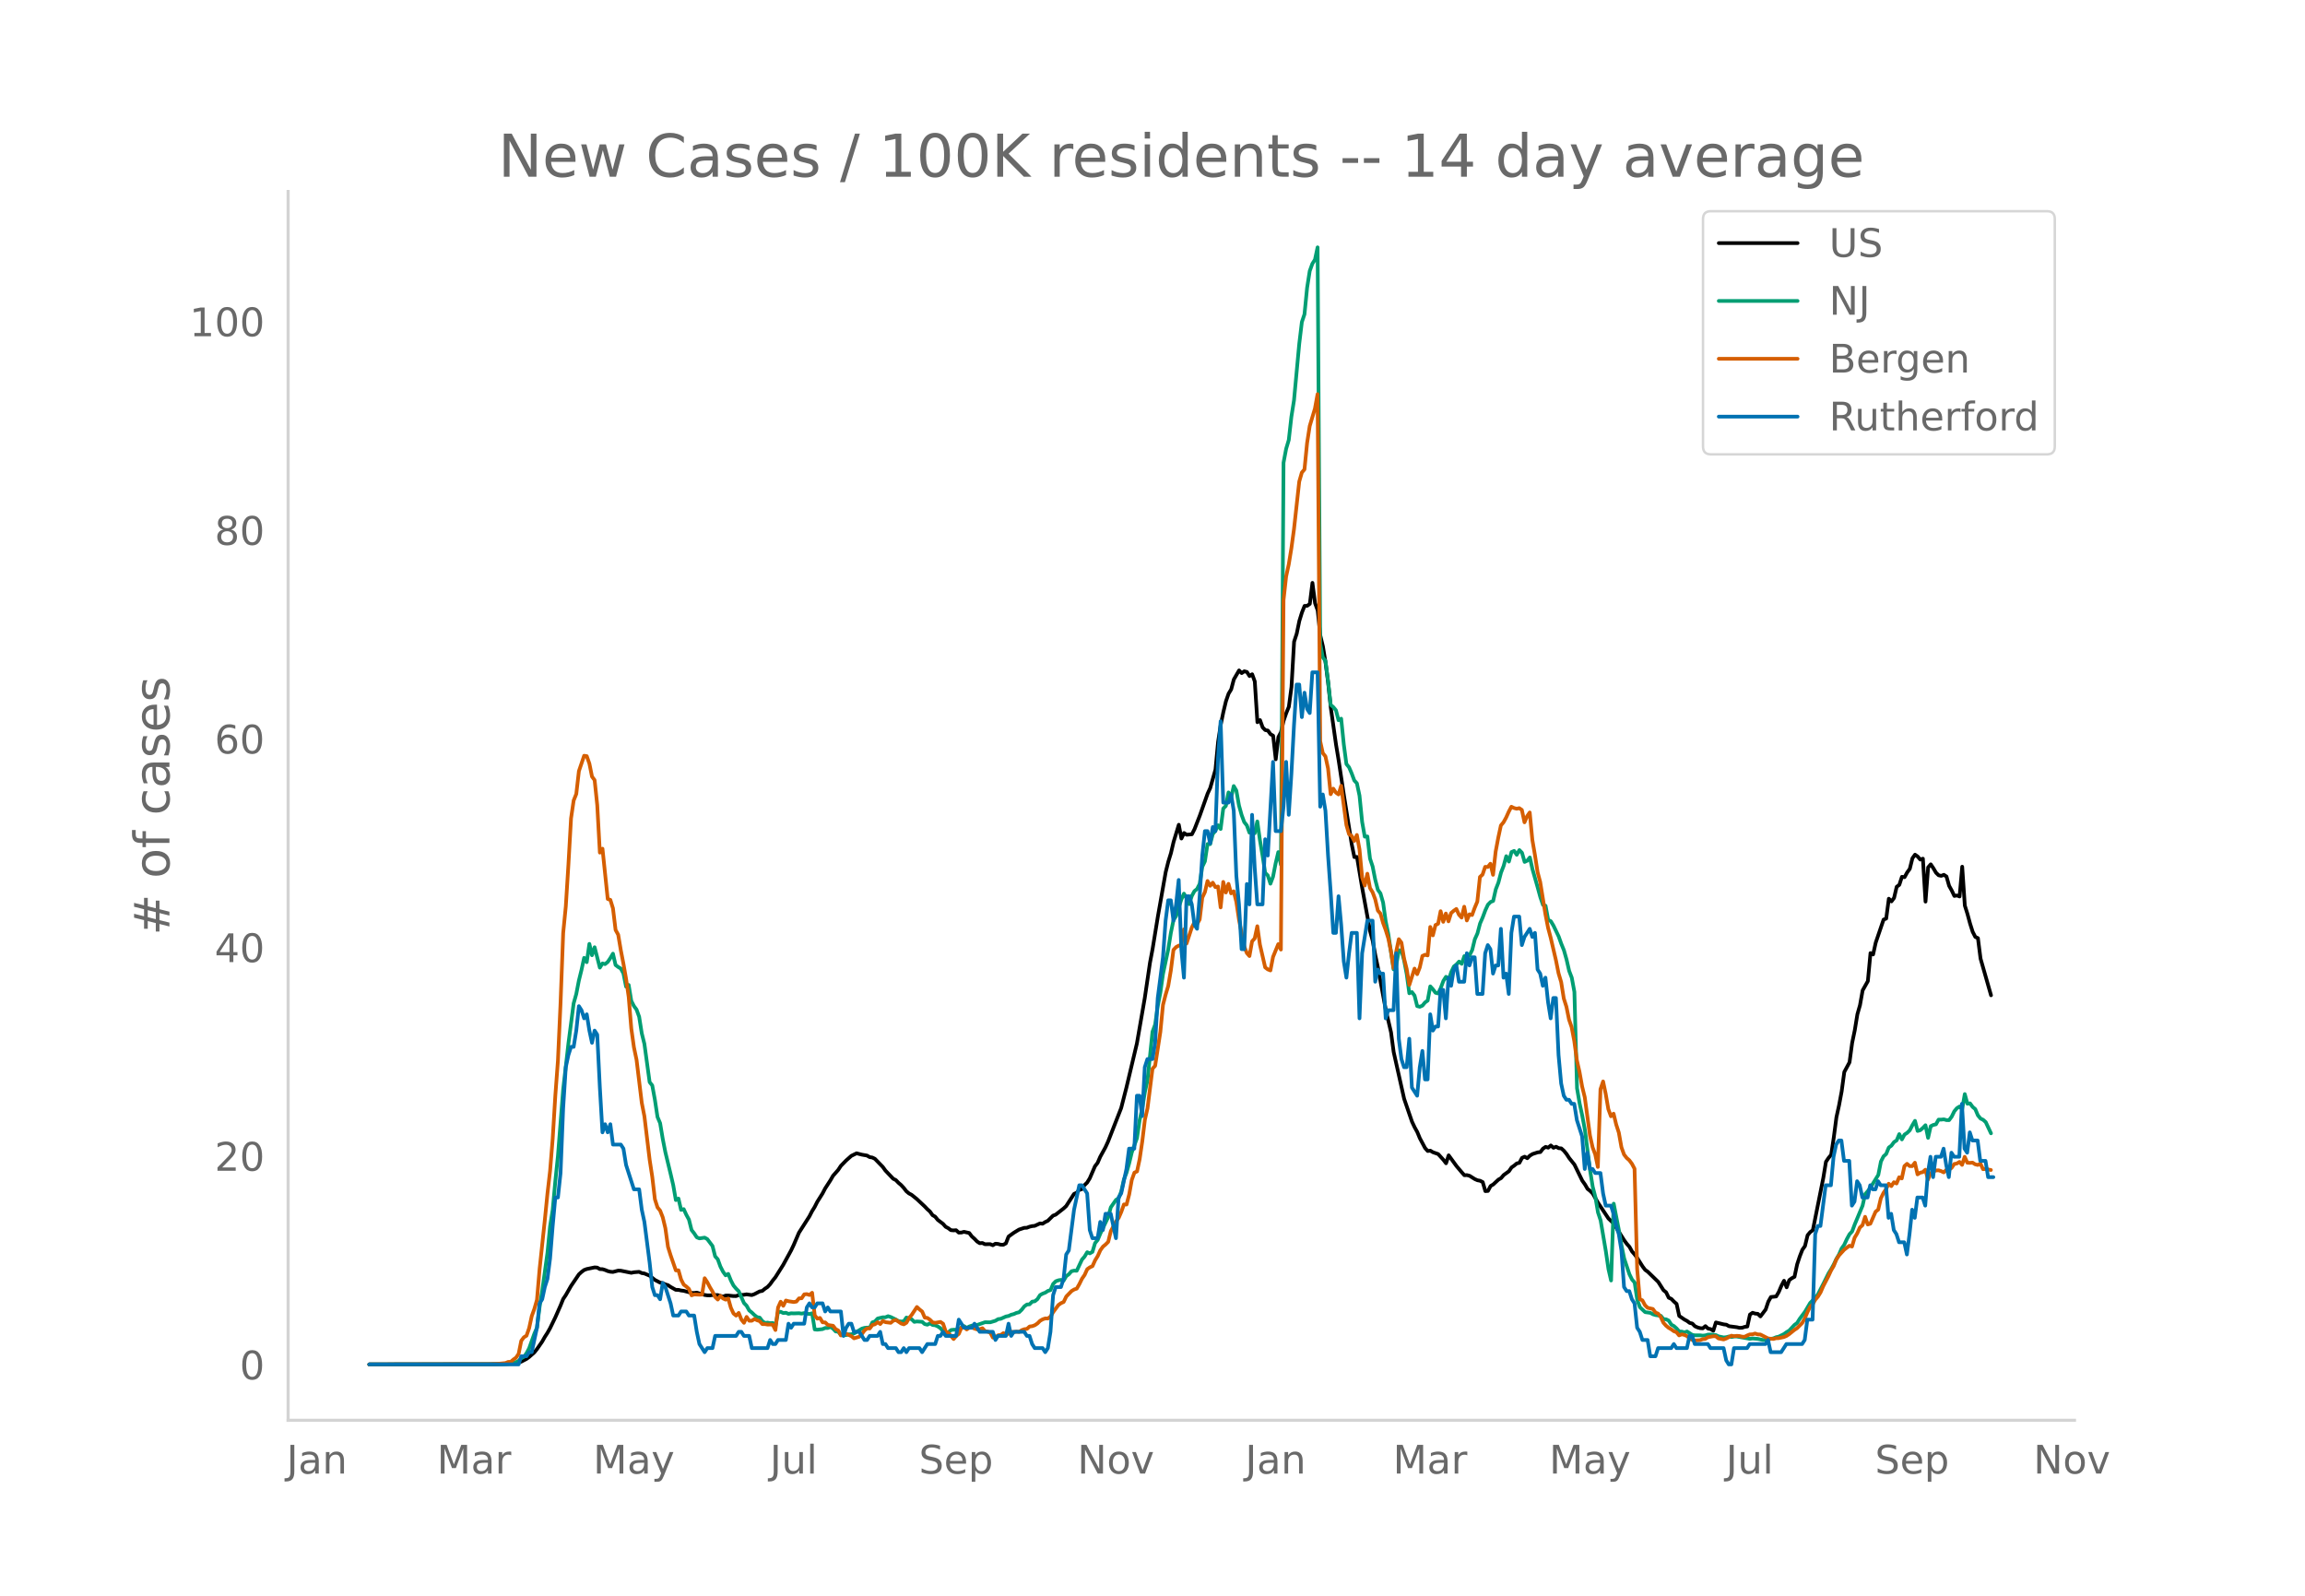 <svg height="864" viewBox="0 0 936 648" width="1248" xmlns="http://www.w3.org/2000/svg" xmlns:xlink="http://www.w3.org/1999/xlink"><defs><style>*{stroke-linecap:butt;stroke-linejoin:round}</style></defs><g id="figure_1"><path d="M0 648h936V0H0z" style="fill:#fff" id="patch_1"/><g id="axes_1"><path d="M117 576.72h725.4V77.76H117z" style="fill:none" id="patch_2"/><path clip-path="url(#p55bd34aa6d)" d="m149.973 554.039 51.054-.064 6.382-.259 2.127-.209 1.064-.222 1.064-.366 2.127-1.1 1.064-.778 2.127-1.88 1.063-1.326 2.128-3.076 1.063-1.88 1.064-1.643 1.064-1.895 2.127-4.388 2.127-4.828 1.064-2.635 1.063-1.574 2.128-3.723 3.19-4.705 1.064-.982 1.064-.795 1.064-.396 3.19-.662 1.064.074 1.064.618 1.063.026 1.064.325 1.064.444 1.063.276 1.064.085 2.127-.55 1.064.038 4.254.862 1.064-.227 2.127-.173 1.064.5 1.064.167 2.127.887 2.127 1.718 2.127 1.105 1.064.217 1.064.499 1.063.313 1.064.713 2.127 1.193 1.064.012 1.063.252 1.064.133 3.191.847 1.064.026 1.063-.136 3.191.945 1.064.156 1.063.024 1.064-.149 2.127.01 2.128.664 1.063-.452 1.064-.023 2.127.213 1.064.008 1.063-.379 2.128-.15 1.063-.179 2.128.303 1.063-.378 2.128-1.116 1.063-.196 1.064-.877 1.063-.715 1.064-1.13 1.064-1.5 1.063-1.302 3.191-5.068 3.191-5.832 1.064-2.242 2.127-4.961 4.255-6.66 1.063-2.072 1.064-1.725 1.064-2.093 2.127-3.385 1.063-2.034 2.128-3.28 1.063-1.856 2.128-2.417 1.063-1.614 2.128-2.19 2.127-1.881 2.127-1.047 2.127.55 2.128.374 1.063.621 1.064.17 1.064.518 3.19 3.283 1.064 1.476 3.191 3.356 1.064.528 1.063 1.107 1.064.9 1.064 1.153 1.063 1.372 1.064.886 1.063.561 2.128 1.717 3.19 2.997 1.064 1.118 1.064.941 1.064 1.489 1.063.624 1.064 1.307 2.127 1.605 1.064 1.19 1.063.565 1.064.803 1.064.096 1.063-.075 1.064.974 1.064-.034 1.063-.283 2.127.47 1.064 1.405 1.064.945 1.063 1.105 1.064.696 1.064-.093 1.063.508 2.128-.03 1.063.446 1.064-.629 1.063.1 1.064.297 1.064.04 1.063-.586 1.064-2.746 2.127-1.536 2.128-1.305 2.127-.696 1.063-.043 1.064-.413 1.064-.258 1.063-.102 2.128-.983 1.063.12 1.064-.688 1.064-.505 2.127-2.087 1.063-.404 3.191-2.498 1.064-.986 3.19-4.943 1.065-.459 1.063-1.182 1.064-.279 1.063-1.634 1.064-1.035 1.064-1.728 2.127-4.91 1.064-1.377 1.063-2.455 2.128-3.874 1.063-2.333 5.318-13.603 2.128-8.302 4.254-17.92 3.191-18.378 2.127-14.423 1.064-5.623 2.127-13.07 3.191-18.105 1.064-4.241 1.063-3.446 1.064-4.533 2.127-6.99 1.064 5.592 1.064-2.244 1.063.703 2.128-.188 1.063-2.083 2.127-5.45 3.191-8.98 1.064-2.296 2.127-7.466 1.064-11.268 1.064-6.884 1.063-5.174 1.064-4.434 1.063-3.063 1.064-1.745 1.064-4.024 2.127-3.669 1.064 1.088 1.063-.736 1.064.277 1.064 1.666 1.063-.742 1.064 2.924 1.063 16.555 1.064-.86 1.064 2.962 1.063 1.095 1.064.196 1.064 1.464 1.063.616 1.064 9.582 1.064-9.007 1.063-2.016 1.064-4.638 1.063-3.077 1.064-2.6 1.064-8.005 1.063-18.423 1.064-3.232 1.064-5.182 1.063-3.439 1.064-2.668 1.064-.035 1.063-.784 1.064-8.537 1.063 8.244 1.064 2.92 1.064 10.206 1.063 4.431 1.064 6.498 1.064 8.283 1.063 10.068 2.128 14.992 1.063 6.43 2.127 14.094 3.191 20.003 1.064 5.19 1.064-.066 2.127 12.63 3.19 17.504 1.064 3.908 1.064 5.863 1.064 5.001 3.19 17.176 2.128 9.142 1.064 7.982 4.254 18.998 2.127 6.206 1.064 3.09 1.064 2.257 1.063 1.916 1.064 2.559 2.127 3.99 1.064 1.187 1.063-.131 1.064.636 2.127.742 2.128 2.347 1.063 1.393 1.064-3.23 3.19 4.379 2.128 2.514 1.064 1.19 1.063-.043 1.064.287 2.127 1.337 1.064.467 1.064.2 1.063.54 1.064 3.67 1.063-.079 1.064-2.001 1.064-.62 2.127-1.98 1.064-.602 1.063-1.251 2.128-1.54 1.063-1.542 1.064-.735 1.063-.895 1.064-.242 1.064-2.017 1.063-.482 1.064.628 1.064-1.046 1.063-.653 2.128-.693 1.063-.11 1.064-1.39 1.063-.721 1.064.323 1.064-.9 1.063.945 1.064-.421 1.064.583 1.063.088 1.064.977 1.064 1.31 1.063 1.641 2.127 2.644 3.191 6.543 1.064 1.485 1.064 1.829 1.063.84 1.064 1.085 2.127 3.723 4.255 6.4 2.127 2.031 2.127 3.427 2.128 3.381 1.063 1.448 1.064 1.192 1.063 1.911 1.064 1.207 1.064 1.468 2.127 3.37 1.064 1.416 1.063.754 4.255 4.14 2.127 3.36 1.064.855 1.063 2.186 1.064.488 1.064 1.1 1.063.935 1.064 4.887 2.127 1.463 1.064.57 1.063.797 1.064.25 1.064 1.102 1.063.48 1.064.302 1.064.06 1.063-.886 1.064.986 1.064.226 1.063.671 1.064-3.383 3.19.79 1.064.13 1.064.612 3.19.411 1.065.249 1.063-.04 1.064-.355 1.063-.144 1.064-4.865 1.064-.714 1.063.331 1.064.105 1.064 1.038 2.127-2.812 1.064-3.184 1.063-1.879 2.127-.223 1.064-1.829 1.064-2.512 1.063-2.035 1.064 2.668 1.064-2.93 1.063-.78 1.064-.563 1.064-5.032 1.063-3.23 1.064-2.726 1.063-1.5 1.064-4.4 1.064-1.275 1.063-.764 4.255-21.27 1.064-6.495 1.063-1.59 1.064-1.279 1.063-7.097 1.064-8.131 1.064-4.845 1.063-5.667 1.064-7.863 2.127-3.942 1.064-7.892 1.064-5.095 1.063-6.51 1.064-3.726 1.063-5.966 2.128-3.784 1.063-11.369 1.064.555 1.064-4.819 3.19-9.34 1.064-.415 1.064-8.062 1.063 1.096 1.064-1.416 1.064-4.522 1.063-.785 1.064-3.268 1.064.153 1.063-1.927 1.064-1.47 1.064-4.277 1.063-1.47 1.064.75 1.063 1.23 1.064-.355 1.064 17.44 1.063-13.916 1.064-1.222 1.064 1.585 1.063 1.807 1.064 1.044 1.064.24 1.063-.429 1.064.696 1.063 3.762 1.064 1.918 1.064 2.211 1.063-.194 1.064.412 1.064-12.093 1.063 15.78 1.064 3.386 1.064 3.94 1.063 3.348 1.064 2.061 1.063.492 1.064 8.323 4.255 14.888h0" style="fill:none;stroke:#000;stroke-linecap:round;stroke-width:1.5" id="line2d_1"/><path clip-path="url(#p55bd34aa6d)" d="m149.973 554.04 54.245-.099 3.191-.235 2.127-.579 1.064-.538 1.064-1.046 1.063-.542 1.064-1.498 1.064-1.963 2.127-5.968 1.063-2.449 1.064-8.407 1.064-6.568 2.127-15.373 1.064-10.806 1.063-6.704 1.064-11.582 1.064-10.311 2.127-27.024 2.127-18.592 2.127-16.314 1.064-3.801 1.064-5.492 1.063-4.306 1.064-4.895 1.064 1.758 1.063-7.426 1.064 4.609 1.063-3.243 2.128 8.281 1.063-1.703 1.064.272 1.064-.868 1.063-1.557 1.064-1.82 1.064 4.613 1.063.804 1.064.627 1.063 1.99 1.064 5.354 1.064-.688 1.063 6.47 1.064 2.084 1.064 1.451 1.063 2.91 1.064 6.744 1.064 4.282 2.127 15.534 1.063 1.321 1.064 5.778 1.064 7.044 1.063 2.51 1.064 6.371 1.064 5.42 2.127 8.792 1.064 4.575 1.063 6.07 1.064-.613 1.063 4.599 1.064-.304 1.064 2.29 1.063 1.948 1.064 4.245 1.064 1.352 1.063 1.618 1.064.43 2.127-.307 1.064.586 2.127 2.82 1.064 4.197 1.063 1.182 1.064 2.94 1.064 2.081 1.063 1.502 1.064-.586 1.064 2.654 1.063 2.061 1.064 1.27 1.063 1.07 2.128 4.763 1.063 1.1 1.064 1.91 1.064.856 1.063 1.035 1.064.838 1.064.198 1.063 1.42 1.064.747 1.063-.126 1.064.204 1.064-.068 1.063 1.335 1.064-5.75 1.064-.136 1.063.518 1.064-.113 1.064.45 1.063-.245 1.064.054 2.127-.078 1.064.16 1.063-.208 2.128.395 1.063-.32 1.064 6.564 1.064.102 2.127-.245 1.063-.456 1.064.006 1.064-.439 1.063.705 1.064 1.145 1.064.095 1.063 1.363 1.064.099 1.064-.09 1.063-.282 1.064-.037 1.063-.34 3.191-1.953 1.064-.306 1.064-.123 1.063.065 1.064-2.18 1.064-.362 1.063-1.199 2.127-.5h1.064l1.064-.45 1.063.334 2.128 1.042 1.063.65 1.064.134 1.064-.079 1.063-1.54 2.127.72 1.064 1.049 1.064-.164 2.127.14 1.064.933 1.063.239 1.064-.549 1.064.668 1.063.112 1.064.484 1.063.725 1.064 1.19 1.064.722 1.063-.242 1.064-.947 1.064-.126 2.127.04 1.064-.947 1.063-.541 1.064.695 1.063-.555 1.064-.365 1.064.085 2.127-.715 2.127-.736 2.128.03 2.127-.64 1.063-.65 1.064-.13 2.127-.947 1.064-.204 1.064-.508 1.063-.269 1.064-.477 1.064-.252 1.063-1.025 1.064-1.366 1.063-.767 1.064-.068 1.064-1.083 1.063-.153 1.064-.862 1.064-1.656 1.063-.59 1.064-.404 1.064-.692 1.063-.344 1.064-2.5 1.063-1.08 1.064-.389 1.064-.18 1.063.306 1.064-1.812 1.064-.787 1.063-1.216 1.064-.238 1.064.044 2.127-4.53 1.063-1.223 1.064-1.775 1.064.463 1.063-.613 1.064-3.56 1.064-1.288 1.063-2.544 3.191-6.708 1.064-3.972 2.127-3.055 1.064-.6 1.063-2.847 1.064-4.814 1.064-2.725 1.063-3.802 1.064-4.404 2.127-5.88 1.064-7.256 1.063-4.752 1.064-6.615 1.064-4.84L468 418.962l1.064-2.899 1.063-7.501 1.064-5.488 1.064-7.562 2.127-9.988 1.063-6.66 1.064-5.188 1.064-1.696 2.127-6.728 1.064-2.378 1.063 1.877 1.064 2.381 1.064-3.307 1.063-1.976 1.064-.848 1.063-2.082 1.064-6.939 1.064-2.231 1.063-7.024 1.064.061 1.064-4.091 1.063-1.376 1.064-2.204 1.064 1.516 1.063-8.305 1.064-1.073 1.063-5.478 1.064 2.18 1.064-4.762 1.063 1.833 1.064 6.019 1.064 3.86 1.063 2.912 1.064 1.335 1.064 2.974 1.063-1.179 1.064 1.418 1.063-4.804 1.064 7.634 1.064 6.248 1.063 6.997 1.064 1.052 1.064 3.349 1.063-2.865 1.064-5.467 1.064-4.497 1.063 5.127 1.064-163.242 1.063-5.658 1.064-3.553 1.064-9.453 1.063-6.68 2.128-22.953 1.063-8.833 1.064-3.165 1.064-10.764 1.063-6.8 1.064-2.943 1.063-1.662 1.064-4.994 1.064 160.919 1.063 5.576 1.064 1.407 1.064 8.281 1.063 9.61 1.064.896 1.064 1.274 1.063 4.067 1.064-.647 1.063 10.45 1.064 7.993 1.064 1.29 1.063 2.47 1.064 2.889 1.064 1.151 1.063 5.032 1.064 10.655 1.064 5.992 1.063-.095 1.064 8.986 1.063 3.202 1.064 5.39 1.064 4.084 1.063 1.498 1.064 3.714 1.064 7.678 1.063 5.167 2.128 14.274 1.063-1.646 1.064-6.125 1.063.045 1.064 4.026 1.064 5.56 1.063 7.838 1.064-.487 1.064 1.427 1.063 4.265 1.064.276 1.064-.467 1.063-1.288 1.064-.756 1.063-5.78 1.064 1.171 1.064 1.424 1.063.283 1.064-2.221 1.064-2.875 1.063-1.666 1.064 1.352 1.064-3.297 1.063-2.238 1.064-.814 1.063-1.182 1.064.913 1.064-3.134 1.063 1.09 1.064-1.458 1.064-2.116 1.063-4.357 1.064-2.364 1.064-4.043 1.063-2.446 1.064-2.875 1.063-2.306 1.064-1.094 1.064-.443 1.063-4.71 1.064-2.723 1.064-4.07 1.063-2.722 1.064-3.938 1.064 2.194 1.063-3.87 1.064-.467 1.063 1.581 1.064-1.918 1.064 1.09 1.063 3.717 1.064-.494 1.064-1.322 1.063 4.79 2.128 7.443 1.063 3.9 1.064 3.13 1.063.358 1.064 5.757 1.064.504 1.063 1.782 2.128 4.428 1.063 2.974 1.064 2.61 1.064 3.754 1.063 4.629 1.064 2.78 1.063 5.767 1.064 39.11 1.064 6.234 1.063 4.946 1.064 5.702 2.127 16.545 1.064 6.647 1.064 4.087 1.063 6.251 1.064 3.223 2.127 12.55 1.064 7.265 1.063 4.616 1.064-31.193 2.127 10.86 1.064 6.186 1.064 5.225 2.127 6.377 1.063 2.163 1.064 1.223 1.064 7.103 1.063 2.902 2.128 2 2.127.3 1.064.586 1.063.31 2.127.31 1.064 1.331 1.064.079 1.063.514 1.064 1.66 1.064.582 1.063.953 1.064 1.223 1.064.068 1.063.314 1.064-.361 2.127 1.38 1.064.177 2.127-.007 1.064.133 1.063-.116 1.064-.31 1.064-.034 2.127.238 1.063.511 2.128.45 1.063-.123 1.064-.286 1.064.238 1.063-.255 1.064.04 5.318.938 1.064-.15 2.127.17 2.127.45 1.064-.051 3.19-.62 1.064-.453 1.064-.232 2.127-1.056 1.064-.777 1.064-.627 2.127-2.299 1.064-.77 1.063-1.717 2.127-2.83 2.128-3.615 2.127-2.108 1.064-1.468 2.127-4.136 2.127-4.285 1.064-1.704 1.063-1.928 1.064-2.23 1.064-1.81 1.063-2.452 1.064-1.489 1.064-2.31 1.063-1.951 1.064-1.159 1.064-2.844 3.19-7.63 1.064-4.708 1.064-1.179 1.063-1.451 3.191-5.147 1.064-5.43 1.064-2.109 1.063-.957 1.064-2.6 1.063-.776 1.064-1.455 1.064-.68 1.063-2.549 1.064 2.146 1.064-1.962 1.063-.695 1.064-1.046 1.064-2.064 1.063-1.771 1.064 4.104 1.063-.306 1.064-.9 1.064-1.113 1.063 5.12 1.064-4.718 1.064-.532 1.063-.245 1.064-1.908 1.064.01 1.063-.125 1.064.306 1.063.027 1.064-1.417 1.064-2.176 1.063-1.278 1.064-.664 1.064 1.117 1.063-6.169 1.064 3.907 1.064-.143 1.063 1.458 1.064.886 1.063 2.51 1.064 1.315 1.064.511 1.063.947 2.128 4.538h0" style="fill:none;stroke:#009e73;stroke-linecap:round;stroke-width:1.5" id="line2d_2"/><path clip-path="url(#p55bd34aa6d)" d="m149.973 554.04 48.927-.097 3.19-.13 3.192-.325 1.063-.454 1.064-.033 1.064-.94 1.063-.747 1.064-1.558 1.064-5.29 1.063-1.429 1.064-.649 1.064-3.051 1.063-4.9 1.064-2.922 1.063-3.7 1.064-12.496 2.127-19.929 1.064-10.71 1.064-9.218 1.063-13.113 1.064-17.397 1.064-14.313 1.063-23.434 1.064-28.367 1.063-10.776 1.064-16.975 1.064-18.792 1.063-7.238 1.064-2.662 1.064-9.282 2.127-6.232 1.064.162 1.063 3.019 1.064 5.29 1.063 1.428 1.064 10.16 1.064 19.279 1.063-1.59 2.128 20.415 1.063.357 1.064 3.44 1.064 8.796 1.063 1.915 1.064 6.329 1.063 5.485 1.064 6.07 1.064 7.367 1.063 12.886 1.064 7.595 1.064 5.063 2.127 17.527 1.064 5.42 2.127 17.656 1.063 6.946 1.064 9.088 1.064 3.31 1.063 1.299 1.064 2.726 1.064 4.415 1.063 7.594 1.064 3.408 2.127 6.135 1.064-.033 1.063 3.733 1.064 2.077 1.064.779 1.063.974 1.064 2.596 1.064-.357 2.127.098 1.064-.033 1.063-6.653 1.064 1.622 1.063 2.045 1.064 1.753 1.064 2.207 1.063 1.038 1.064-1.525 1.064 1.071 1.063.487 1.064-.454 1.064 3.765 1.063 2.304 1.064.876 1.063-1.103 1.064 2.694 1.064 1.33 1.063-2.401 1.064 1.558h1.064l1.063-.714 1.064.519 1.064.357 1.063 1.2h1.064l1.063.195 1.064-.032 1.064.097 1.063 2.143 1.064-9.12 1.064-2.37 1.063 1.655 1.064-2.142 1.064.292 2.127.325 1.063-.195 1.064-1.298 1.064-.033 1.063-1.59 1.064-.098 1.064.357 1.063-.908 1.064 9.185 1.064 1.33 1.063-.291 1.064 1.785 1.063.032 1.064 1.039 2.127.324 1.064 1.364 1.064.551 1.063 2.013 1.064-.78 1.064.098 2.127.974 1.063.876 2.128-.65 1.063-1.103 1.064-1.46 1.064-.844 1.063.065 1.064-1.428 1.064-.292 1.063-.844 1.064.746 1.063-1.266 1.064.52 2.127.26 1.064-.877 1.064-.292 2.127 1.46 1.064.325 1.063-.649 1.064-1.883 1.063-1.298 2.128-3.213 1.063 1.006 1.064.844 1.064 2.467 1.063.13 1.064.746 1.064 1.071 1.063.162 2.127-.357 1.064.747 1.064 3.18 1.063.52 2.128 2.5 1.063-1.267 1.064-.844 1.064-2.564 1.063-.227 1.064 1.006 1.063-.746 1.064-.065 1.064.487 1.063.324 1.064-.13 1.064-.357 1.063 1.169 1.064.195 1.064.454 1.063 1.98 1.064-.162 1.063-.78 1.064-.13 1.064-.746 1.063.325 1.064-.033 1.064-.843 1.063.13 1.064-.195 1.064.13 1.063-.715 1.064-.389 1.063-.13 1.064-.974 1.064-.13 1.063-.389 1.064-.714 1.064-1.071 1.063-.617 1.064-.357 1.064.033 1.063-.812 1.064-1.785 2.127-2.888 1.064-.747 1.063-.487 1.064-2.207 2.127-2.207 1.064-.65 1.064-.356 1.063-1.85 1.064-2.175 1.063-1.525 1.064-2.337 1.064-.747 1.063-.486 1.064-2.37 1.064-1.72 1.063-2.37 1.064-1.46 1.064-.876 1.063-1.071 1.064-4.35 2.127-3.96 1.064-1.427 1.063-2.435 1.064-3.018 1.064.032 1.063-4.057 1.064-5.94 1.064-2.953 1.063-.487 1.064-4.998 1.063-7.206 1.064-8.795 1.064-4.642L468 433.95l1.064-1.136 2.127-13.795 1.064-10.938 1.063-4.154 1.064-3.538 1.063-6.296 1.064-8.374 1.064-1.136 1.063-.584 1.064-.26 1.064-6.362 1.063 5.745 2.128-6.491 1.063-2.11 1.064.747 1.063-1.883 1.064-8.893 1.064-2.24 1.063-4.511 1.064 1.947 1.064-1.266 1.063 1.818 1.064-.26 1.064 8.504 1.063-10.354 1.064 4.285 1.063-3.506 1.064 3.863 1.064-.844 1.063 4.317 1.064 7.173 2.127 10.873 1.064 2.694 1.064 1.233 1.063-5.972 1.064-1.169 1.063-4.966 1.064 7.498 2.127 9.218 1.064.811 1.064.422 1.063-5.485 2.128-5.193 1.063 2.207 1.064-141.902 1.063-9.607 1.064-4.9 1.064-6.525 1.063-7.79 2.128-19.311 1.063-3.7 1.064-1.233 1.064-10.744 1.063-6.88 2.127-7.109 1.064-5.842 1.064 140.928 1.063 4.836 1.064 1.33 1.064 4.934 1.063 10.419 1.064-2.24 1.064 1.59 1.063.747 1.064-3.505 2.127 15.936 1.064 3.7 1.063.714 1.064 2.045 1.064-2.434 1.063 5.874 1.064 11.393 1.064 3.278 1.063-4.804 1.064 5.81 1.063 1.72 1.064 2.857 1.064 4.576 1.063 1.233 1.064 3.798 1.064 2.888 1.063 3.408 1.064 5.258 1.064 6.784 1.063-6.719 1.064-5.03 1.063 1.395 1.064 6.427 1.064 4.251 1.063 6.524 2.128-6.653 1.063 2.272 1.064-2.727 1.064-4.674 1.063-.486 1.064.26 1.063-11.555 1.064 3.408 1.064-4.187 1.063-.52L585 370.01l1.064 4.316 1.063-3.375 1.064 3.18 1.064-3.375 1.063-.909 1.064-.746 1.063 2.337 1.064 1.168 1.064-4.414 1.063 5.583 1.064-2.5 1.064.293 1.063-2.922 1.064-2.531 1.064-9.997 1.063-.974 1.064-3.148 1.063.065 1.064-1.33 1.064 4.51 1.063-9.444 1.064-5.68 1.064-4.934 1.063-1.265 1.064-1.948 1.064-2.37 1.063-2.012 1.064.52 1.063.292 1.064-.227 1.064.714 1.063 5.03 1.064-2.466 1.064-1.526 1.063 11.133 1.064 6.2 1.064 6.913 1.063 3.992 2.127 13.145 1.064 5.453 1.064 4.024 2.127 9.12 1.064 5.324 1.063 3.57 1.064 6.653 1.064 3.344 1.063 5.225 1.064 3.116 1.063 5.583 1.064 7.854 1.064 4.706 1.063 5.94 1.064 4.317 2.127 15.611 1.064 4.772 1.064 2.856 1.063 5.096 1.064-31.581 1.063-3.148 1.064 5.063 1.064 6.2 1.063 2.888 1.064-1.071 1.064 4.414 1.063 3.278 1.064 5.972 1.064 2.954 1.063 1.363 1.064.941 1.063 1.428 1.064 2.013 1.064 40.7 1.063 12.27 1.064.486 1.064 1.98 1.063 1.039 2.128.486 1.063 1.461 1.064.422 1.063 1.363 1.064 2.305 1.064 1.2 1.063.877 1.064.616 1.064.78 1.063.389 1.064 1.298 1.064-.422 1.063.227 1.064.455 1.063.941 1.064.617 1.064.26 2.127-.13 1.064-.422 1.063-.098 1.064-.681 2.127-.39h1.064l1.063.877 2.128.421 1.063-.389 2.128-1.136 1.063.227 1.064-.162 1.064.065 1.063.26 1.064.064 1.063-.551 1.064-.422 1.064-.033 1.063-.324 1.064.357 1.064.032 3.19 1.623 2.128.195 1.063-.292 1.064-.033 2.127-.454 1.064-.455 1.064-.714 2.127-1.72 1.064-.682 2.127-2.142 1.063-1.882 1.064-2.532 1.064-2.11 1.063-1.07 1.064-1.883 1.064-1.233 1.063-1.72 1.064-2.467 2.127-4.09 1.064-2.337 1.063-1.785 1.064-2.629 1.064-1.655 2.127-2.337 2.127-1.623 1.064.325 1.064-3.603 1.063-1.753 1.064-2.37 1.063-.94 1.064-3.408 1.064 3.115 1.063-.324 2.128-4.869 1.063-.843 1.064-4.577 1.064-2.175 1.063-1.59 1.064-2.175 1.063.974 1.064-1.59 1.064.52 1.063-2.533 1.064.487 1.064-4.998 1.063-.941 1.064.909 1.064.032 1.063-1.396 1.064 4.739 1.063-.682 1.064-.227 1.064-.973 1.063 3.992 1.064-2.564 1.064-.714 1.063-.422 1.064-.065 1.064.324 1.063.52 1.064-1.007 1.063-.097 1.064-.714 1.064-1.59 1.063-.195 1.064-.65 1.064 1.202 1.063-3.278 1.064 2.401 1.064.065 1.063-.097 1.064.681 1.063.26 1.064-.552 1.064 2.272 1.063-.097 2.128.422h0" style="fill:none;stroke:#d55e00;stroke-linecap:round;stroke-width:1.5" id="line2d_3"/><path clip-path="url(#p55bd34aa6d)" d="M149.973 554.04H210.6l1.064-3.306h2.127l1.064-1.653h1.063l2.127-9.919 1.064-9.918 1.064-1.653 1.063-4.96 1.064-3.306 1.064-8.265 1.063-13.225 1.064-11.571h1.064l1.063-9.919 1.064-26.45 1.063-16.53 1.064-4.96 1.064-3.305h1.063l1.064-6.613 1.064-9.918 1.063 1.653 1.064 3.306 1.064-1.653 1.063 6.612 1.064 4.96 1.063-4.96 1.064 1.653 1.064 21.49 1.063 18.184 1.064-3.306 1.064 3.306 1.063-3.306 1.064 8.266h3.19l1.064 1.653 1.064 6.612 3.191 9.918h2.127l1.064 8.266 1.064 4.96 2.127 16.53 1.063 9.918 1.064 3.307h1.064l1.063 1.653 1.064-6.613 1.064 1.653 2.127 6.613 1.064 4.959h2.127l1.063-1.653h2.128l1.063 1.653h2.128l1.063 6.612 1.064 4.96 2.127 3.306 1.064-1.653h2.127l1.064-4.96h8.509l1.063-1.653h1.064l1.064 1.653h2.127l1.064 4.96h6.381l1.064-3.306 1.064 1.653h1.063l1.064-1.653h3.19l1.065-6.613 1.063 1.653 1.064-1.653h4.254l1.064-6.612 1.064-1.653 1.063 1.653h1.064l1.064-1.653h2.127l1.063 3.306 1.064-1.653 1.064 1.653h4.254l1.064 9.918 1.064-3.306 1.063-1.653h1.064l1.063 3.306h2.128l2.127 3.307h1.064l1.063-1.654h3.191l1.064-1.653 1.063 4.96h1.064l1.064 1.653h3.19l1.064 1.653h1.064l1.064-1.653 1.063 1.653 1.064-1.653h4.254l1.064 1.653 2.127-3.306h3.191l1.064-3.307h1.063l1.064-1.653 1.064 1.653h4.254l1.064-6.612 2.127 3.306h3.191l1.064-1.653 2.127 3.306h5.318l1.064 3.307 1.063-1.654h3.191l1.064-4.959 1.064 4.96 1.063-1.654h4.255l1.063 1.653h1.064l1.064 3.307 1.063 1.653h3.191l1.064 1.653 1.064-1.653 1.063-6.613 1.064-14.877 1.063-3.307h2.128l1.063-3.306 1.064-9.918 1.064-1.653 2.127-16.531 2.127-9.919h1.064l2.127 3.307 1.064 14.877 1.063 3.306h2.128l1.063-6.612 1.064 3.306 1.064-6.612h2.127l2.127 9.918 1.064-16.53 1.063-1.653 2.128-9.919 1.063-8.265h2.128l1.063-21.49h1.064l1.063 8.265 1.064-19.837 1.064-3.306H468l1.064-6.612 1.063-18.184 2.128-16.531 1.063-14.878 1.064-8.265h1.063l1.064 8.265 1.064-6.612 1.063-9.919 1.064 28.103 1.064 11.571 1.063-33.061h1.064l1.064 3.306 1.063 8.265 1.064 1.653 1.063-13.224 1.064-16.531 1.064-9.919h1.063l1.064 4.96 1.064-6.613 1.063 1.653 1.064-29.755 1.064-14.878 1.063 33.062h2.127l1.064-3.306 1.064 6.612 1.063 26.45 1.064 11.57 1.064 18.185h1.063l1.064-26.45 1.064 8.266 1.063-36.368 1.064 21.49 1.063 14.878h2.128l1.063-26.45 1.064 6.613 2.127-38.021 1.064 28.102h2.127l1.064-9.918 1.063-18.184 1.064 21.49 1.064-16.53 1.063-19.838 1.064-16.53h1.064l1.063 13.224 1.064-9.918 1.064 6.612 1.063 1.653 1.064-16.53h2.127l1.064 54.55 1.063-4.958 1.064 6.612 1.064 18.184 1.063 14.878 1.064 16.53h1.064l1.063-14.877 1.064 11.571 1.063 14.878 1.064 6.612 1.064-9.918 1.063-8.266h2.128l1.063 34.715 1.064-26.45 2.127-13.224h2.127l1.064 24.796 1.064-4.959 1.063 1.653h1.064l1.064 18.184 1.063-3.306h2.128l1.063-23.143 1.064 34.714 1.063 8.266 1.064 3.306h1.064l1.063-11.572 1.064 19.837 2.127 3.307 1.064-11.572 1.064-6.612 1.063 11.571h1.064l1.063-26.449 1.064 6.612 1.064-1.653h1.063L585 401.957h1.064l1.063 11.571 1.064-16.53 1.064 3.305 1.063-6.612 1.064-1.653 1.063 6.612h2.128l1.063-11.571 1.064 4.959 1.064-3.306h1.063l1.064 14.878h2.127l1.064-16.531 1.063-3.306 1.064 1.653 1.064 9.918 1.063-3.306h1.064l1.064-14.878 1.063 19.837 1.064-1.653 1.064 8.266 1.063-24.797 1.064-6.612h2.127l1.064 11.572 1.063-3.307 2.128-3.306h0l1.063 3.306 1.064-1.653 1.064 14.878 1.063 1.653 1.064 4.96 1.063-3.307 1.064 9.919 1.064 6.612 1.063-8.265h1.064l1.064 23.143 1.063 11.571 1.064 4.96 1.064 1.653h1.063l1.064 1.653h1.063l1.064 6.612 2.127 6.612 1.064 13.225 1.064-6.612 1.063 6.612h1.064l1.064 1.653h2.127l1.063 8.266 1.064 4.959h2.127l1.064 3.306 1.064 4.96 1.063 3.305 1.064 6.613 1.064 14.877 1.063 1.654h1.064l1.063 3.306 1.064 1.653 1.064 9.918 1.063 1.653 1.064 3.307h2.127l1.064 6.612h2.127l1.064-3.306h5.318l1.064-1.653 1.063 1.653h4.255l1.063-4.96h1.064l1.064 3.307h5.318l1.064 1.653h5.318l1.063 4.959L702 554.04h1.064l1.063-6.612h5.318l1.064-1.653h6.382l1.064-1.653 1.063 4.959h4.255l2.127-3.306h6.382l1.063-1.653 1.064-8.266h2.127l1.064-34.715 1.064-3.306h1.063l2.128-16.53h2.127l1.063-11.572 1.064-4.96 1.064-1.652h1.063l1.064 8.265h2.127l1.064 18.184 1.064-1.653 1.063-8.266 1.064 1.653 1.063 4.96h2.128l1.063-4.96 1.064 1.653h1.064l1.063-3.306 1.064 1.653h2.127l1.064 13.225 1.063-1.653 1.064 6.612 1.064 1.653 1.063 3.307h2.128l1.063 4.959 1.064-8.266 1.064-9.918 1.063 3.306 1.064-8.265h2.127l1.064 3.306 1.063-13.225 1.064-6.612 1.064 8.265 1.063-8.265h2.128l1.063-3.306 1.064 6.612 1.063 4.96 1.064-9.92 1.064 1.654h2.127l1.064-21.49 1.063 18.184 1.064 1.653 1.064-8.266 1.063 3.307h2.127l1.064 8.265h2.127l1.064 6.612h2.127" style="fill:none;stroke:#0072b2;stroke-linecap:round;stroke-width:1.5" id="line2d_4"/><path d="M117 576.72V77.76" style="fill:none;stroke:#d3d3d3;stroke-linecap:square;stroke-linejoin:miter;stroke-width:1.25" id="patch_3"/><path d="M117 576.72h725.4" style="fill:none;stroke:#d3d3d3;stroke-linecap:square;stroke-linejoin:miter;stroke-width:1.25" id="patch_4"/><g id="matplotlib.axis_1"><g id="xtick_1"><g style="fill:#696969" transform="matrix(.16 0 0 -.16 116.368 598.378)" id="text_1"><defs><path d="M9.813 72.906h9.859V5.078q0-13.187-5-19.14-5-5.954-16.094-5.954h-3.75v8.297h3.078q6.531 0 9.219 3.672Q9.813-4.39 9.813 5.078z" id="DejaVuSans-74"/><path d="M34.281 27.484q-10.89 0-15.093-2.484-4.204-2.484-4.204-8.5 0-4.781 3.157-7.594 3.156-2.797 8.562-2.797 7.485 0 12 5.297 4.516 5.297 4.516 14.078v2zm17.922 3.72V0H43.22v8.297Q40.14 3.328 35.547.953q-4.594-2.375-11.234-2.375-8.391 0-13.36 4.719Q6 8.016 6 15.922q0 9.219 6.172 13.906 6.187 4.688 18.437 4.688h12.61v.89q0 6.203-4.078 9.594-4.078 3.39-11.453 3.39-4.688 0-9.141-1.124-4.438-1.125-8.531-3.375v8.312q4.921 1.906 9.562 2.844 4.64.953 9.031.953 11.875 0 17.735-6.156 5.86-6.14 5.86-18.64z" id="DejaVuSans-97"/><path d="M54.89 33.016V0h-8.984v32.719q0 7.765-3.031 11.61-3.031 3.858-9.078 3.858-7.281 0-11.484-4.64-4.204-4.625-4.204-12.64V0H9.08v54.688h9.03v-8.5q3.235 4.937 7.594 7.374Q30.078 56 35.797 56q9.422 0 14.25-5.828 4.844-5.828 4.844-17.156z" id="DejaVuSans-110"/></defs><use xlink:href="#DejaVuSans-74"/><use x="29.492" xlink:href="#DejaVuSans-97"/><use x="90.771" xlink:href="#DejaVuSans-110"/></g></g><g id="xtick_2"><g style="fill:#696969" transform="matrix(.16 0 0 -.16 177.424 598.378)" id="text_2"><defs><path d="M9.813 72.906h14.703l18.593-49.61 18.703 49.61h14.704V0H66.89v64.016l-18.797-50h-9.907l-18.796 50V0H9.813z" id="DejaVuSans-77"/><path d="M41.11 46.297q-1.516.875-3.297 1.281Q36.03 48 33.89 48q-7.625 0-11.703-4.953-4.079-4.953-4.079-14.234V0H9.08v54.688h9.03v-8.5q2.844 4.984 7.375 7.39Q30.031 56 36.531 56q.922 0 2.047-.125 1.125-.11 2.484-.36z" id="DejaVuSans-114"/></defs><use xlink:href="#DejaVuSans-77"/><use x="86.279" xlink:href="#DejaVuSans-97"/><use x="147.559" xlink:href="#DejaVuSans-114"/></g></g><g id="xtick_3"><g style="fill:#696969" transform="matrix(.16 0 0 -.16 240.86 598.378)" id="text_3"><defs><path d="M32.172-5.078q-3.797-9.766-7.422-12.735-3.61-2.984-9.656-2.984H7.906v7.516h5.282q3.703 0 5.75 1.765Q21-9.766 23.483-3.219l1.61 4.094-22.11 53.813H12.5l17.094-42.766 17.093 42.766h9.516z" id="DejaVuSans-121"/></defs><use xlink:href="#DejaVuSans-77"/><use x="86.279" xlink:href="#DejaVuSans-97"/><use x="147.559" xlink:href="#DejaVuSans-121"/></g></g><g id="xtick_4"><g style="fill:#696969" transform="matrix(.16 0 0 -.16 312.63 598.378)" id="text_4"><defs><path d="M8.5 21.578v33.11h8.984V21.922q0-7.766 3.016-11.656 3.031-3.875 9.094-3.875 7.265 0 11.484 4.64 4.234 4.64 4.234 12.656v31h8.985V0h-8.984v8.406Q42.047 3.422 37.718 1q-4.313-2.422-10.032-2.422-9.421 0-14.312 5.86Q8.5 10.296 8.5 21.578zM31.11 56z" id="DejaVuSans-117"/><path d="M9.422 75.984h8.984V0H9.422z" id="DejaVuSans-108"/></defs><use xlink:href="#DejaVuSans-74"/><use x="29.492" xlink:href="#DejaVuSans-117"/><use x="92.871" xlink:href="#DejaVuSans-108"/></g></g><g id="xtick_5"><g style="fill:#696969" transform="matrix(.16 0 0 -.16 373.147 598.378)" id="text_5"><defs><path d="M53.516 70.516V60.89q-5.61 2.687-10.594 4-4.984 1.328-9.625 1.328-8.047 0-12.422-3.125t-4.375-8.89q0-4.845 2.906-7.313 2.907-2.453 11.016-3.97l5.953-1.218q11.031-2.11 16.281-7.406 5.25-5.297 5.25-14.172 0-10.61-7.11-16.078-7.093-5.469-20.812-5.469-5.172 0-11.015 1.172Q13.14.922 6.89 3.219v10.156q6-3.36 11.765-5.078 5.766-1.703 11.328-1.703 8.438 0 13.032 3.312 4.593 3.328 4.593 9.485 0 5.359-3.297 8.39-3.296 3.032-10.812 4.547L27.484 33.5q-11.03 2.188-15.968 6.875-4.922 4.688-4.922 13.047 0 9.672 6.812 15.234 6.813 5.563 18.766 5.563 5.14 0 10.453-.938 5.328-.922 10.89-2.765z" id="DejaVuSans-83"/><path d="M56.203 29.594v-4.39H14.891q.593-9.282 5.593-14.142 5-4.859 13.938-4.859 5.172 0 10.031 1.266 4.86 1.265 9.656 3.812v-8.5Q49.266.734 44.187-.344 39.11-1.422 33.892-1.422q-13.094 0-20.735 7.61-7.64 7.625-7.64 20.625 0 13.421 7.25 21.296Q20.016 56 32.328 56q11.031 0 17.453-7.11 6.422-7.093 6.422-19.296zm-8.984 2.64q-.094 7.36-4.125 11.75-4.032 4.407-10.672 4.407-7.516 0-12.031-4.25-4.516-4.25-5.203-11.97z" id="DejaVuSans-101"/><path d="M18.11 8.203v-29H9.077v75.484h9.031v-8.296q2.844 4.875 7.157 7.234Q29.594 56 35.594 56q9.968 0 16.187-7.906 6.235-7.907 6.235-20.797T51.78 6.484q-6.218-7.906-16.187-7.906-6 0-10.328 2.375-4.313 2.375-7.157 7.25zm30.578 19.094q0 9.906-4.079 15.547-4.078 5.64-11.203 5.64-7.14 0-11.218-5.64-4.079-5.64-4.079-15.547 0-9.906 4.078-15.547 4.079-5.64 11.22-5.64 7.124 0 11.202 5.64t4.078 15.547z" id="DejaVuSans-112"/></defs><use xlink:href="#DejaVuSans-83"/><use x="63.477" xlink:href="#DejaVuSans-101"/><use x="125" xlink:href="#DejaVuSans-112"/></g></g><g id="xtick_6"><g style="fill:#696969" transform="matrix(.16 0 0 -.16 437.494 598.378)" id="text_6"><defs><path d="M9.813 72.906h13.28l32.329-60.984v60.984h9.562V0h-13.28L19.39 60.984V0H9.813z" id="DejaVuSans-78"/><path d="M30.61 48.39q-7.22 0-11.422-5.64-4.204-5.64-4.204-15.453 0-9.813 4.172-15.453 4.188-5.64 11.453-5.64 7.188 0 11.375 5.655 4.203 5.672 4.203 15.438 0 9.719-4.203 15.406-4.187 5.688-11.375 5.688zm0 7.61q11.718 0 18.406-7.625 6.703-7.61 6.703-21.078 0-13.422-6.703-21.078-6.688-7.64-18.407-7.64-11.765 0-18.437 7.64-6.656 7.656-6.656 21.078 0 13.469 6.656 21.078Q18.844 56 30.609 56z" id="DejaVuSans-111"/><path d="M2.984 54.688H12.5L29.594 8.797l17.093 45.89h9.516L35.687 0H23.485z" id="DejaVuSans-118"/></defs><use xlink:href="#DejaVuSans-78"/><use x="74.805" xlink:href="#DejaVuSans-111"/><use x="135.986" xlink:href="#DejaVuSans-118"/></g></g><g id="xtick_7"><g style="fill:#696969" transform="matrix(.16 0 0 -.16 505.658 598.378)" id="text_7"><use xlink:href="#DejaVuSans-74"/><use x="29.492" xlink:href="#DejaVuSans-97"/><use x="90.771" xlink:href="#DejaVuSans-110"/></g></g><g id="xtick_8"><g style="fill:#696969" transform="matrix(.16 0 0 -.16 565.652 598.378)" id="text_8"><use xlink:href="#DejaVuSans-77"/><use x="86.279" xlink:href="#DejaVuSans-97"/><use x="147.559" xlink:href="#DejaVuSans-114"/></g></g><g id="xtick_9"><g style="fill:#696969" transform="matrix(.16 0 0 -.16 629.087 598.378)" id="text_9"><use xlink:href="#DejaVuSans-77"/><use x="86.279" xlink:href="#DejaVuSans-97"/><use x="147.559" xlink:href="#DejaVuSans-121"/></g></g><g id="xtick_10"><g style="fill:#696969" transform="matrix(.16 0 0 -.16 700.857 598.378)" id="text_10"><use xlink:href="#DejaVuSans-74"/><use x="29.492" xlink:href="#DejaVuSans-117"/><use x="92.871" xlink:href="#DejaVuSans-108"/></g></g><g id="xtick_11"><g style="fill:#696969" transform="matrix(.16 0 0 -.16 761.375 598.378)" id="text_11"><use xlink:href="#DejaVuSans-83"/><use x="63.477" xlink:href="#DejaVuSans-101"/><use x="125" xlink:href="#DejaVuSans-112"/></g></g><g id="xtick_12"><g style="fill:#696969" transform="matrix(.16 0 0 -.16 825.721 598.378)" id="text_12"><use xlink:href="#DejaVuSans-78"/><use x="74.805" xlink:href="#DejaVuSans-111"/><use x="135.986" xlink:href="#DejaVuSans-118"/></g></g></g><g id="matplotlib.axis_2"><g id="ytick_1"><g style="fill:#696969" transform="matrix(.16 0 0 -.16 97.32 560.119)" id="text_13"><defs><path d="M31.781 66.406q-7.61 0-11.453-7.5Q16.5 51.422 16.5 36.375q0-14.984 3.828-22.484 3.844-7.5 11.453-7.5 7.672 0 11.5 7.5 3.844 7.5 3.844 22.484 0 15.047-3.844 22.531-3.828 7.5-11.5 7.5zm0 7.813q12.266 0 18.735-9.703 6.468-9.688 6.468-28.141 0-18.406-6.468-28.11-6.47-9.687-18.735-9.687-12.25 0-18.718 9.688-6.47 9.703-6.47 28.109 0 18.453 6.47 28.14Q19.53 74.22 31.78 74.22z" id="DejaVuSans-48"/></defs><use xlink:href="#DejaVuSans-48"/></g></g><g id="ytick_2"><g style="fill:#696969" transform="matrix(.16 0 0 -.16 87.14 475.401)" id="text_14"><defs><path d="M19.188 8.297h34.421V0H7.33v8.297q5.609 5.812 15.296 15.594 9.703 9.797 12.188 12.64 4.734 5.313 6.609 9 1.89 3.688 1.89 7.25 0 5.813-4.078 9.469-4.078 3.672-10.625 3.672-4.64 0-9.797-1.61-5.14-1.609-11-4.89v9.969Q13.767 71.78 18.938 73q5.188 1.219 9.485 1.219 11.328 0 18.062-5.672 6.735-5.656 6.735-15.125 0-4.5-1.688-8.531-1.672-4.016-6.125-9.485-1.218-1.422-7.765-8.187-6.532-6.766-18.453-18.922z" id="DejaVuSans-50"/></defs><use xlink:href="#DejaVuSans-50"/><use x="63.623" xlink:href="#DejaVuSans-48"/></g></g><g id="ytick_3"><g style="fill:#696969" transform="matrix(.16 0 0 -.16 87.14 390.683)" id="text_15"><defs><path d="M37.797 64.313 12.89 25.39h24.906zm-2.594 8.593H47.61V25.391h10.407v-8.203H47.609V0h-9.812v17.188H4.89v9.515z" id="DejaVuSans-52"/></defs><use xlink:href="#DejaVuSans-52"/><use x="63.623" xlink:href="#DejaVuSans-48"/></g></g><g id="ytick_4"><g style="fill:#696969" transform="matrix(.16 0 0 -.16 87.14 305.965)" id="text_16"><defs><path d="M33.016 40.375q-6.641 0-10.532-4.547-3.875-4.531-3.875-12.437 0-7.86 3.875-12.438 3.891-4.562 10.532-4.562 6.64 0 10.515 4.562 3.875 4.578 3.875 12.438 0 7.906-3.875 12.437-3.875 4.547-10.515 4.547zm19.578 30.922v-8.984q-3.719 1.75-7.5 2.671-3.782.938-7.5.938-9.766 0-14.922-6.594-5.14-6.594-5.875-19.922 2.875 4.25 7.219 6.516 4.359 2.266 9.578 2.266 10.984 0 17.36-6.672 6.374-6.657 6.374-18.125 0-11.235-6.64-18.032-6.641-6.78-17.672-6.78-12.657 0-19.344 9.687-6.688 9.703-6.688 28.109 0 17.281 8.204 27.563 8.203 10.28 22.015 10.28 3.719 0 7.5-.734t7.89-2.187z" id="DejaVuSans-54"/></defs><use xlink:href="#DejaVuSans-54"/><use x="63.623" xlink:href="#DejaVuSans-48"/></g></g><g id="ytick_5"><g style="fill:#696969" transform="matrix(.16 0 0 -.16 87.14 221.248)" id="text_17"><defs><path d="M31.781 34.625q-7.031 0-11.062-3.766-4.016-3.765-4.016-10.343 0-6.594 4.016-10.36Q24.75 6.391 31.78 6.391q7.032 0 11.078 3.78 4.063 3.798 4.063 10.345 0 6.578-4.031 10.343-4.016 3.766-11.11 3.766zm-9.86 4.188q-6.343 1.562-9.89 5.906Q8.5 49.079 8.5 55.329q0 8.733 6.219 13.812 6.234 5.078 17.062 5.078 10.89 0 17.094-5.078 6.203-5.079 6.203-13.813 0-6.25-3.547-10.61-3.531-4.343-9.828-5.906 7.125-1.656 11.094-6.5 3.984-4.828 3.984-11.796 0-10.61-6.468-16.282-6.47-5.656-18.532-5.656-12.047 0-18.531 5.656-6.469 5.672-6.469 16.282 0 6.968 4 11.797 4.016 4.843 11.14 6.5zM18.314 54.39q0-5.657 3.53-8.828 3.548-3.172 9.938-3.172 6.36 0 9.938 3.172 3.593 3.171 3.593 8.828 0 5.672-3.593 8.843-3.578 3.172-9.938 3.172-6.39 0-9.937-3.172-3.532-3.172-3.532-8.843z" id="DejaVuSans-56"/></defs><use xlink:href="#DejaVuSans-56"/><use x="63.623" xlink:href="#DejaVuSans-48"/></g></g><g id="ytick_6"><g style="fill:#696969" transform="matrix(.16 0 0 -.16 76.96 136.53)" id="text_18"><defs><path d="M12.406 8.297h16.11v55.625l-17.532-3.516v8.985l17.438 3.515h9.86V8.296H54.39V0H12.406z" id="DejaVuSans-49"/></defs><use xlink:href="#DejaVuSans-49"/><use x="63.623" xlink:href="#DejaVuSans-48"/><use x="127.246" xlink:href="#DejaVuSans-48"/></g></g><g style="fill:#696969" transform="matrix(0 -.2 -.2 0 68.8 379.813)" id="text_19"><defs><path d="M51.125 44H36.922l-4.11-16.313h14.313zm-7.328 27.781-5.078-20.265h14.265L58.11 71.78h7.813L60.89 51.516h15.234V44h-17.14l-4-16.313h15.53V20.22H53.079L48 0h-7.813l5.032 20.219H30.906L25.875 0h-7.86l5.079 20.219H7.719v7.468h17.187L29 44H13.281v7.516h17.625l4.985 20.265z" id="DejaVuSans-35"/><path d="M37.11 75.984V68.5h-8.594q-4.828 0-6.72-1.953-1.874-1.953-1.874-7.031v-4.828h14.797v-6.985H19.922V0H10.89v47.703H2.297v6.984h8.594V58.5q0 9.125 4.25 13.297 4.25 4.187 13.468 4.187z" id="DejaVuSans-102"/><path d="M48.781 52.594v-8.407q-3.812 2.11-7.64 3.157-3.828 1.047-7.735 1.047-8.75 0-13.593-5.547-4.829-5.532-4.829-15.547 0-10.016 4.829-15.563 4.843-5.53 13.593-5.53 3.907 0 7.735 1.046 3.828 1.047 7.64 3.156V2.094Q45.016.344 40.984-.531q-4.015-.89-8.562-.89-12.36 0-19.64 7.765-7.266 7.765-7.266 20.953 0 13.375 7.343 21.031Q20.22 56 33.016 56q4.14 0 8.093-.86 3.953-.843 7.672-2.546z" id="DejaVuSans-99"/><path d="M44.281 53.078v-8.5q-3.797 1.953-7.906 2.922-4.094.984-8.5.984-6.688 0-10.031-2.047-3.344-2.046-3.344-6.156 0-3.125 2.39-4.906 2.391-1.781 9.626-3.39l3.078-.688q9.562-2.047 13.593-5.781 4.032-3.735 4.032-10.422 0-7.625-6.032-12.078-6.03-4.438-16.578-4.438-4.39 0-9.156.86Q10.688.296 5.422 2v9.281q4.984-2.594 9.812-3.89 4.829-1.282 9.579-1.282 6.343 0 9.75 2.172 3.421 2.172 3.421 6.125 0 3.656-2.468 5.61-2.453 1.953-10.813 3.765l-3.125.735q-8.344 1.75-12.062 5.39-3.704 3.64-3.704 9.985 0 7.718 5.47 11.906Q16.75 56 26.811 56q4.97 0 9.36-.734 4.406-.72 8.11-2.188z" id="DejaVuSans-115"/></defs><use xlink:href="#DejaVuSans-35"/><use x="83.789" xlink:href="#DejaVuSans-32"/><use x="115.576" xlink:href="#DejaVuSans-111"/><use x="176.758" xlink:href="#DejaVuSans-102"/><use x="211.963" xlink:href="#DejaVuSans-32"/><use x="243.75" xlink:href="#DejaVuSans-99"/><use x="298.73" xlink:href="#DejaVuSans-97"/><use x="360.01" xlink:href="#DejaVuSans-115"/><use x="412.109" xlink:href="#DejaVuSans-101"/><use x="473.633" xlink:href="#DejaVuSans-115"/></g></g><g style="fill:#696969" transform="matrix(.24 0 0 -.24 202.252 71.76)" id="text_20"><defs><path d="M4.203 54.688h8.985l11.234-42.672 11.172 42.672h10.593l11.235-42.672 11.187 42.672h8.985L63.28 0H52.688L40.922 44.828 29.109 0H18.5z" id="DejaVuSans-119"/><path d="M64.406 67.281v-10.39q-4.984 4.64-10.625 6.922-5.64 2.296-11.984 2.296-12.5 0-19.14-7.64-6.641-7.64-6.641-22.094 0-14.406 6.64-22.047 6.64-7.64 19.14-7.64 6.345 0 11.985 2.296 5.64 2.297 10.625 6.938V5.609Q59.234 2.094 53.437.33q-5.78-1.75-12.218-1.75-16.563 0-26.094 10.124-9.516 10.14-9.516 27.672 0 17.578 9.516 27.703 9.531 10.14 26.094 10.14 6.531 0 12.312-1.734 5.797-1.734 10.875-5.203z" id="DejaVuSans-67"/><path d="M25.39 72.906h8.297L8.297-9.28H0z" id="DejaVuSans-47"/><path d="M9.813 72.906h9.859V42.094L52.39 72.906h12.703L28.906 38.922 67.672 0H54.688L19.672 35.11V0h-9.86z" id="DejaVuSans-75"/><path d="M9.422 54.688h8.984V0H9.422zm0 21.296h8.984v-11.39H9.422z" id="DejaVuSans-105"/><path d="M45.406 46.39v29.594h8.985V0h-8.985v8.203Q42.578 3.328 38.25.953q-4.313-2.375-10.375-2.375-9.906 0-16.14 7.906-6.22 7.922-6.22 20.813 0 12.89 6.22 20.797Q17.968 56 27.874 56q6.063 0 10.375-2.375 4.328-2.36 7.156-7.234zm-30.61-19.093q0-9.906 4.079-15.547 4.078-5.64 11.203-5.64 7.125 0 11.219 5.64 4.11 5.64 4.11 15.547 0 9.906-4.11 15.547-4.094 5.64-11.219 5.64-7.125 0-11.203-5.64-4.078-5.64-4.078-15.547z" id="DejaVuSans-100"/><path d="M18.313 70.219V54.688h18.5v-6.985h-18.5V18.016q0-6.688 1.828-8.594 1.828-1.906 7.453-1.906h9.218V0h-9.218q-10.407 0-14.36 3.875-3.953 3.89-3.953 14.14v29.688H2.687v6.984h6.594V70.22z" id="DejaVuSans-116"/><path d="M4.89 31.39h26.313v-8H4.891z" id="DejaVuSans-45"/><path d="M45.406 27.984q0 9.766-4.031 15.125-4.016 5.375-11.297 5.375-7.219 0-11.25-5.375-4.031-5.359-4.031-15.125 0-9.718 4.031-15.093t11.25-5.375q7.281 0 11.297 5.375 4.031 5.375 4.031 15.093zm8.985-21.203q0-13.953-6.203-20.765Q42-20.797 29.203-20.797q-4.734 0-8.937.703-4.203.703-8.157 2.172v8.735q3.954-2.141 7.813-3.157 3.86-1.031 7.86-1.031 8.843 0 13.234 4.61 4.39 4.609 4.39 13.937v4.453q-2.781-4.844-7.125-7.234Q33.938 0 27.875 0 17.828 0 11.672 7.656q-6.156 7.672-6.156 20.328 0 12.688 6.156 20.344Q17.828 56 27.875 56q6.063 0 10.406-2.39 4.344-2.391 7.125-7.22v8.297h8.985z" id="DejaVuSans-103"/></defs><use xlink:href="#DejaVuSans-78"/><use x="74.805" xlink:href="#DejaVuSans-101"/><use x="136.328" xlink:href="#DejaVuSans-119"/><use x="218.115" xlink:href="#DejaVuSans-32"/><use x="249.902" xlink:href="#DejaVuSans-67"/><use x="319.727" xlink:href="#DejaVuSans-97"/><use x="381.006" xlink:href="#DejaVuSans-115"/><use x="433.105" xlink:href="#DejaVuSans-101"/><use x="494.629" xlink:href="#DejaVuSans-115"/><use x="546.729" xlink:href="#DejaVuSans-32"/><use x="578.516" xlink:href="#DejaVuSans-47"/><use x="612.207" xlink:href="#DejaVuSans-32"/><use x="643.994" xlink:href="#DejaVuSans-49"/><use x="707.617" xlink:href="#DejaVuSans-48"/><use x="771.24" xlink:href="#DejaVuSans-48"/><use x="834.863" xlink:href="#DejaVuSans-75"/><use x="900.439" xlink:href="#DejaVuSans-32"/><use x="932.227" xlink:href="#DejaVuSans-114"/><use x="971.09" xlink:href="#DejaVuSans-101"/><use x="1032.613" xlink:href="#DejaVuSans-115"/><use x="1084.713" xlink:href="#DejaVuSans-105"/><use x="1112.496" xlink:href="#DejaVuSans-100"/><use x="1175.973" xlink:href="#DejaVuSans-101"/><use x="1237.496" xlink:href="#DejaVuSans-110"/><use x="1300.875" xlink:href="#DejaVuSans-116"/><use x="1340.084" xlink:href="#DejaVuSans-115"/><use x="1392.184" xlink:href="#DejaVuSans-32"/><use x="1423.971" xlink:href="#DejaVuSans-45"/><use x="1460.055" xlink:href="#DejaVuSans-45"/><use x="1496.139" xlink:href="#DejaVuSans-32"/><use x="1527.926" xlink:href="#DejaVuSans-49"/><use x="1591.549" xlink:href="#DejaVuSans-52"/><use x="1655.172" xlink:href="#DejaVuSans-32"/><use x="1686.959" xlink:href="#DejaVuSans-100"/><use x="1750.436" xlink:href="#DejaVuSans-97"/><use x="1811.715" xlink:href="#DejaVuSans-121"/><use x="1870.895" xlink:href="#DejaVuSans-32"/><use x="1902.682" xlink:href="#DejaVuSans-97"/><use x="1963.961" xlink:href="#DejaVuSans-118"/><use x="2023.141" xlink:href="#DejaVuSans-101"/><use x="2084.664" xlink:href="#DejaVuSans-114"/><use x="2125.777" xlink:href="#DejaVuSans-97"/><use x="2187.057" xlink:href="#DejaVuSans-103"/><use x="2250.533" xlink:href="#DejaVuSans-101"/></g><g id="legend_1"><path d="M694.75 184.5H831.2q3.2 0 3.2-3.2V88.96q0-3.2-3.2-3.2H694.75q-3.2 0-3.2 3.2v92.34q0 3.2 3.2 3.2z" style="fill:none;opacity:.8;stroke:#ccc;stroke-linejoin:miter" id="patch_5"/><path d="M697.95 98.718h32" style="fill:none;stroke:#000;stroke-linecap:round;stroke-width:1.5" id="line2d_5"/><g style="fill:#696969" transform="matrix(.16 0 0 -.16 742.75 104.317)" id="text_21"><defs><path d="M8.688 72.906h9.921V28.61q0-11.718 4.235-16.875 4.25-5.14 13.781-5.14 9.469 0 13.719 5.14 4.25 5.157 4.25 16.875v44.297H64.5V27.391q0-14.25-7.063-21.532-7.046-7.28-20.812-7.28-13.828 0-20.89 7.28-7.047 7.282-7.047 21.532z" id="DejaVuSans-85"/></defs><use xlink:href="#DejaVuSans-85"/><use x="73.193" xlink:href="#DejaVuSans-83"/></g><path d="M697.95 122.203h32" style="fill:none;stroke:#009e73;stroke-linecap:round;stroke-width:1.5" id="line2d_7"/><g style="fill:#696969" transform="matrix(.16 0 0 -.16 742.75 127.802)" id="text_22"><use xlink:href="#DejaVuSans-78"/><use x="74.805" xlink:href="#DejaVuSans-74"/></g><path d="M697.95 145.688h32" style="fill:none;stroke:#d55e00;stroke-linecap:round;stroke-width:1.5" id="line2d_9"/><g style="fill:#696969" transform="matrix(.16 0 0 -.16 742.75 151.287)" id="text_23"><defs><path d="M19.672 34.813V8.108H35.5q7.953 0 11.781 3.297 3.844 3.297 3.844 10.078 0 6.844-3.844 10.078-3.828 3.25-11.781 3.25zm0 29.984V42.828h14.61q7.218 0 10.75 2.703 3.546 2.719 3.546 8.282 0 5.515-3.547 8.25-3.531 2.734-10.75 2.734zm-9.86 8.11h25.204q11.28 0 17.375-4.688Q58.5 63.53 58.5 54.89q0-6.703-3.125-10.657-3.125-3.953-9.188-4.922 7.282-1.562 11.313-6.53 4.031-4.954 4.031-12.376 0-9.765-6.64-15.093Q48.25 0 35.984 0H9.812z" id="DejaVuSans-66"/></defs><use xlink:href="#DejaVuSans-66"/><use x="68.604" xlink:href="#DejaVuSans-101"/><use x="130.127" xlink:href="#DejaVuSans-114"/><use x="169.49" xlink:href="#DejaVuSans-103"/><use x="232.967" xlink:href="#DejaVuSans-101"/><use x="294.49" xlink:href="#DejaVuSans-110"/></g><path d="M697.95 169.173h32" style="fill:none;stroke:#0072b2;stroke-linecap:round;stroke-width:1.5" id="line2d_11"/><g style="fill:#696969" transform="matrix(.16 0 0 -.16 742.75 174.773)" id="text_24"><defs><path d="M44.39 34.188q3.172-1.079 6.172-4.594 3-3.516 6.032-9.672L66.609 0H56l-9.313 18.703q-3.624 7.328-7.015 9.719-3.39 2.39-9.25 2.39h-10.75V0h-9.86v72.906h22.266q12.5 0 18.656-5.234 6.157-5.219 6.157-15.766 0-6.89-3.203-11.437-3.204-4.532-9.297-6.282zM19.673 64.797V38.922h12.406q7.125 0 10.766 3.297 3.64 3.297 3.64 9.687 0 6.39-3.64 9.64-3.64 3.25-10.766 3.25z" id="DejaVuSans-82"/><path d="M54.89 33.016V0h-8.984v32.719q0 7.765-3.031 11.61-3.031 3.858-9.078 3.858-7.281 0-11.484-4.64-4.204-4.625-4.204-12.64V0H9.08v75.984h9.03V46.188q3.235 4.937 7.594 7.374Q30.078 56 35.797 56q9.422 0 14.25-5.828 4.844-5.828 4.844-17.156z" id="DejaVuSans-104"/></defs><use xlink:href="#DejaVuSans-82"/><use x="64.982" xlink:href="#DejaVuSans-117"/><use x="128.361" xlink:href="#DejaVuSans-116"/><use x="167.57" xlink:href="#DejaVuSans-104"/><use x="230.949" xlink:href="#DejaVuSans-101"/><use x="292.473" xlink:href="#DejaVuSans-114"/><use x="333.586" xlink:href="#DejaVuSans-102"/><use x="368.791" xlink:href="#DejaVuSans-111"/><use x="429.973" xlink:href="#DejaVuSans-114"/><use x="469.336" xlink:href="#DejaVuSans-100"/></g></g></g></g><defs><clipPath id="p55bd34aa6d"><path d="M117 77.76h725.4v498.96H117z"/></clipPath></defs></svg>